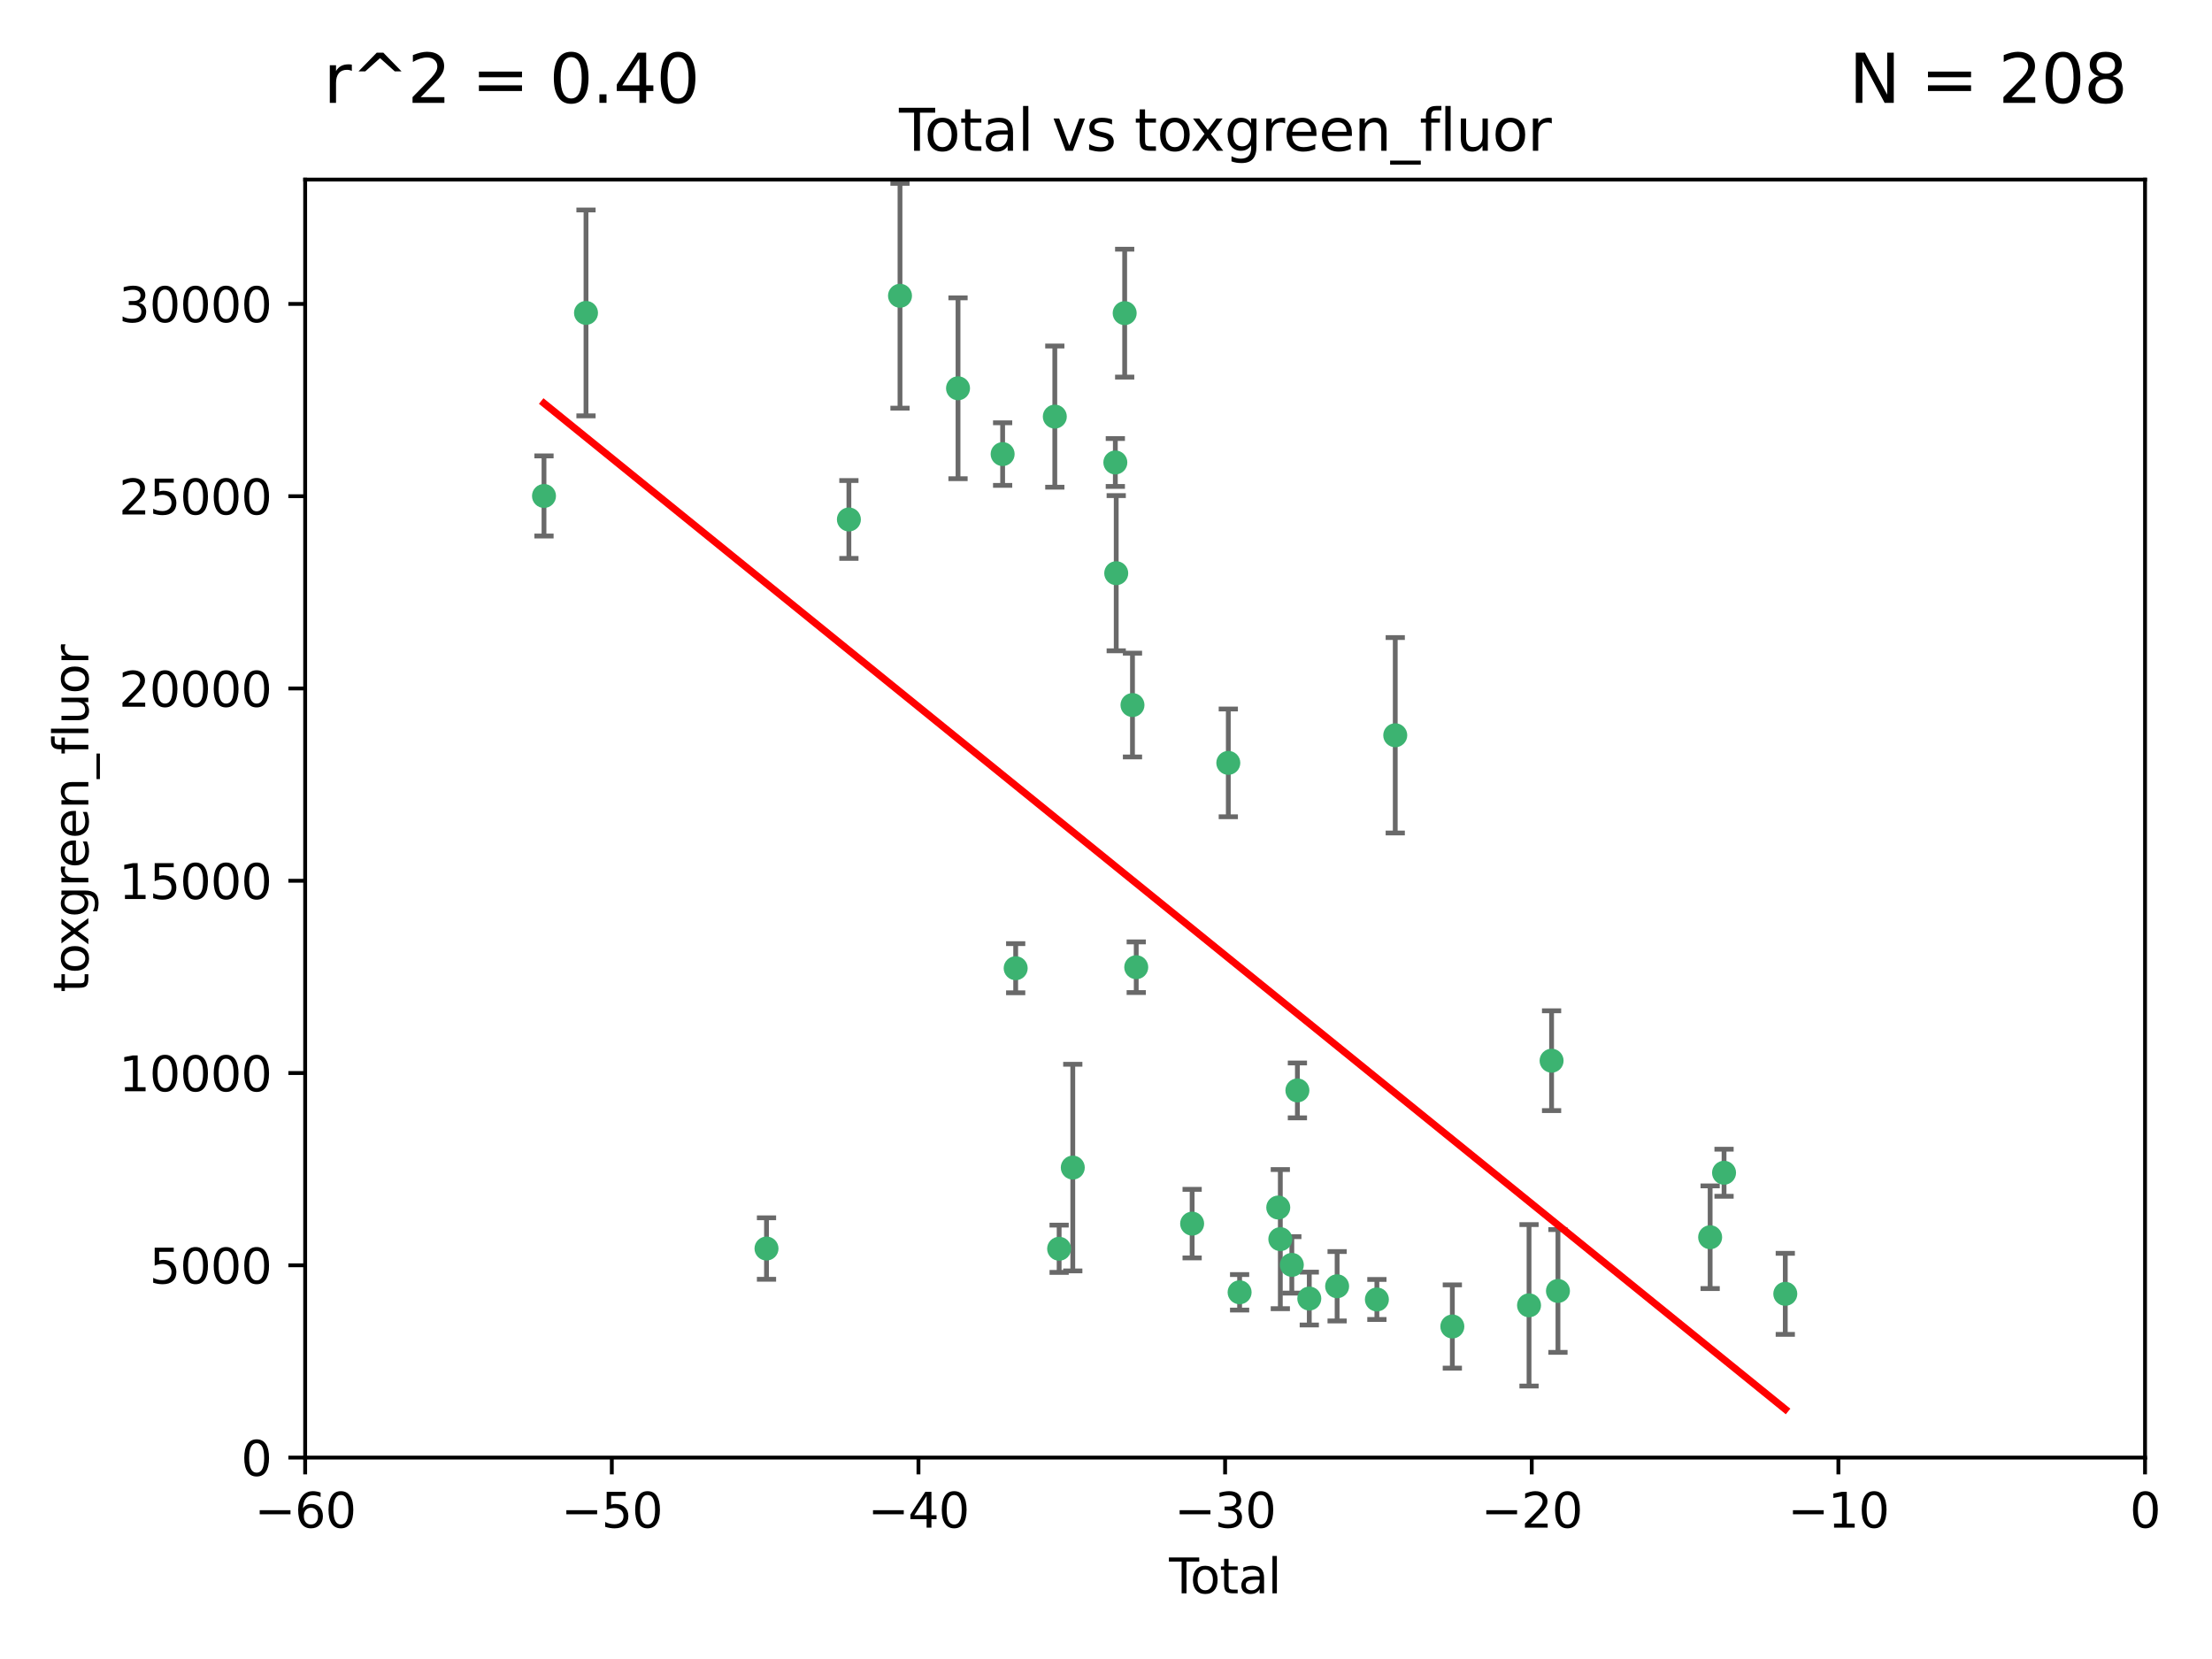 <?xml version="1.0" encoding="utf-8" standalone="no"?>
<!DOCTYPE svg PUBLIC "-//W3C//DTD SVG 1.1//EN"
  "http://www.w3.org/Graphics/SVG/1.1/DTD/svg11.dtd">
<svg xmlns:xlink="http://www.w3.org/1999/xlink" width="460.8pt" height="345.6pt" viewBox="0 0 460.8 345.6" xmlns="http://www.w3.org/2000/svg" version="1.1">
 <defs>
  <style type="text/css">*{stroke-linejoin: round; stroke-linecap: butt}</style>
 </defs>
 <g id="figure_1">
  <g id="patch_1">
   <path d="M 0 345.6 
L 460.8 345.6 
L 460.8 0 
L 0 0 
z
" style="fill: #ffffff"/>
  </g>
  <g id="axes_1">
   <g id="patch_2">
    <path d="M 63.571 303.64 
L 446.85 303.64 
L 446.85 37.411 
L 63.571 37.411 
z
" style="fill: #ffffff"/>
   </g>
   <g id="PathCollection_1">
    <defs>
     <path id="mc059be4000" d="M 0 1.118 
C 0.297 1.118 0.581 1 0.791 0.791 
C 1 0.581 1.118 0.297 1.118 0 
C 1.118 -0.297 1 -0.581 0.791 -0.791 
C 0.581 -1 0.297 -1.118 0 -1.118 
C -0.297 -1.118 -0.581 -1 -0.791 -0.791 
C -1 -0.581 -1.118 -0.297 -1.118 0 
C -1.118 0.297 -1 0.581 -0.791 0.791 
C -0.581 1 -0.297 1.118 0 1.118 
z
" style="stroke: #3cb371"/>
    </defs>
    <g clip-path="url(#p9743f53c0b)">
     <use xlink:href="#mc059be4000" x="113.324" y="103.319" style="fill: #3cb371; stroke: #3cb371"/>
     <use xlink:href="#mc059be4000" x="122.075" y="65.184" style="fill: #3cb371; stroke: #3cb371"/>
     <use xlink:href="#mc059be4000" x="159.676" y="260.094" style="fill: #3cb371; stroke: #3cb371"/>
     <use xlink:href="#mc059be4000" x="176.84" y="108.214" style="fill: #3cb371; stroke: #3cb371"/>
     <use xlink:href="#mc059be4000" x="187.487" y="61.614" style="fill: #3cb371; stroke: #3cb371"/>
     <use xlink:href="#mc059be4000" x="199.574" y="80.887" style="fill: #3cb371; stroke: #3cb371"/>
     <use xlink:href="#mc059be4000" x="208.867" y="94.593" style="fill: #3cb371; stroke: #3cb371"/>
     <use xlink:href="#mc059be4000" x="211.585" y="201.695" style="fill: #3cb371; stroke: #3cb371"/>
     <use xlink:href="#mc059be4000" x="219.736" y="86.787" style="fill: #3cb371; stroke: #3cb371"/>
     <use xlink:href="#mc059be4000" x="220.638" y="260.14" style="fill: #3cb371; stroke: #3cb371"/>
     <use xlink:href="#mc059be4000" x="223.48" y="243.228" style="fill: #3cb371; stroke: #3cb371"/>
     <use xlink:href="#mc059be4000" x="232.345" y="96.341" style="fill: #3cb371; stroke: #3cb371"/>
     <use xlink:href="#mc059be4000" x="232.53" y="119.409" style="fill: #3cb371; stroke: #3cb371"/>
     <use xlink:href="#mc059be4000" x="234.291" y="65.233" style="fill: #3cb371; stroke: #3cb371"/>
     <use xlink:href="#mc059be4000" x="235.917" y="146.874" style="fill: #3cb371; stroke: #3cb371"/>
     <use xlink:href="#mc059be4000" x="236.699" y="201.487" style="fill: #3cb371; stroke: #3cb371"/>
     <use xlink:href="#mc059be4000" x="248.343" y="254.906" style="fill: #3cb371; stroke: #3cb371"/>
     <use xlink:href="#mc059be4000" x="255.878" y="158.921" style="fill: #3cb371; stroke: #3cb371"/>
     <use xlink:href="#mc059be4000" x="258.233" y="269.209" style="fill: #3cb371; stroke: #3cb371"/>
     <use xlink:href="#mc059be4000" x="266.284" y="251.547" style="fill: #3cb371; stroke: #3cb371"/>
     <use xlink:href="#mc059be4000" x="266.715" y="258.133" style="fill: #3cb371; stroke: #3cb371"/>
     <use xlink:href="#mc059be4000" x="269.11" y="263.497" style="fill: #3cb371; stroke: #3cb371"/>
     <use xlink:href="#mc059be4000" x="270.272" y="227.152" style="fill: #3cb371; stroke: #3cb371"/>
     <use xlink:href="#mc059be4000" x="272.749" y="270.514" style="fill: #3cb371; stroke: #3cb371"/>
     <use xlink:href="#mc059be4000" x="278.547" y="267.951" style="fill: #3cb371; stroke: #3cb371"/>
     <use xlink:href="#mc059be4000" x="286.83" y="270.703" style="fill: #3cb371; stroke: #3cb371"/>
     <use xlink:href="#mc059be4000" x="290.656" y="153.171" style="fill: #3cb371; stroke: #3cb371"/>
     <use xlink:href="#mc059be4000" x="302.549" y="276.333" style="fill: #3cb371; stroke: #3cb371"/>
     <use xlink:href="#mc059be4000" x="318.526" y="271.92" style="fill: #3cb371; stroke: #3cb371"/>
     <use xlink:href="#mc059be4000" x="323.223" y="220.964" style="fill: #3cb371; stroke: #3cb371"/>
     <use xlink:href="#mc059be4000" x="324.55" y="268.93" style="fill: #3cb371; stroke: #3cb371"/>
     <use xlink:href="#mc059be4000" x="356.254" y="257.738" style="fill: #3cb371; stroke: #3cb371"/>
     <use xlink:href="#mc059be4000" x="359.15" y="244.305" style="fill: #3cb371; stroke: #3cb371"/>
     <use xlink:href="#mc059be4000" x="371.908" y="269.529" style="fill: #3cb371; stroke: #3cb371"/>
    </g>
   </g>
   <g id="matplotlib.axis_1">
    <g id="xtick_1">
     <g id="line2d_1">
      <defs>
       <path id="mba76431b2a" d="M 0 0 
L 0 3.5 
" style="stroke: #000000; stroke-width: 0.8"/>
      </defs>
      <g>
       <use xlink:href="#mba76431b2a" x="63.571" y="303.64" style="stroke: #000000; stroke-width: 0.8"/>
      </g>
     </g>
     <g id="text_1">
      <!-- −60 -->
      <g transform="translate(53.019 318.238)scale(0.1 -0.1)">
       <defs>
        <path id="DejaVuSans-2212" d="M 678 2272 
L 4684 2272 
L 4684 1741 
L 678 1741 
L 678 2272 
z
" transform="scale(0.016)"/>
        <path id="DejaVuSans-36" d="M 2113 2584 
Q 1688 2584 1439 2293 
Q 1191 2003 1191 1497 
Q 1191 994 1439 701 
Q 1688 409 2113 409 
Q 2538 409 2786 701 
Q 3034 994 3034 1497 
Q 3034 2003 2786 2293 
Q 2538 2584 2113 2584 
z
M 3366 4563 
L 3366 3988 
Q 3128 4100 2886 4159 
Q 2644 4219 2406 4219 
Q 1781 4219 1451 3797 
Q 1122 3375 1075 2522 
Q 1259 2794 1537 2939 
Q 1816 3084 2150 3084 
Q 2853 3084 3261 2657 
Q 3669 2231 3669 1497 
Q 3669 778 3244 343 
Q 2819 -91 2113 -91 
Q 1303 -91 875 529 
Q 447 1150 447 2328 
Q 447 3434 972 4092 
Q 1497 4750 2381 4750 
Q 2619 4750 2861 4703 
Q 3103 4656 3366 4563 
z
" transform="scale(0.016)"/>
        <path id="DejaVuSans-30" d="M 2034 4250 
Q 1547 4250 1301 3770 
Q 1056 3291 1056 2328 
Q 1056 1369 1301 889 
Q 1547 409 2034 409 
Q 2525 409 2770 889 
Q 3016 1369 3016 2328 
Q 3016 3291 2770 3770 
Q 2525 4250 2034 4250 
z
M 2034 4750 
Q 2819 4750 3233 4129 
Q 3647 3509 3647 2328 
Q 3647 1150 3233 529 
Q 2819 -91 2034 -91 
Q 1250 -91 836 529 
Q 422 1150 422 2328 
Q 422 3509 836 4129 
Q 1250 4750 2034 4750 
z
" transform="scale(0.016)"/>
       </defs>
       <use xlink:href="#DejaVuSans-2212"/>
       <use xlink:href="#DejaVuSans-36" x="83.789"/>
       <use xlink:href="#DejaVuSans-30" x="147.412"/>
      </g>
     </g>
    </g>
    <g id="xtick_2">
     <g id="line2d_2">
      <g>
       <use xlink:href="#mba76431b2a" x="127.451" y="303.64" style="stroke: #000000; stroke-width: 0.8"/>
      </g>
     </g>
     <g id="text_2">
      <!-- −50 -->
      <g transform="translate(116.899 318.238)scale(0.1 -0.1)">
       <defs>
        <path id="DejaVuSans-35" d="M 691 4666 
L 3169 4666 
L 3169 4134 
L 1269 4134 
L 1269 2991 
Q 1406 3038 1543 3061 
Q 1681 3084 1819 3084 
Q 2600 3084 3056 2656 
Q 3513 2228 3513 1497 
Q 3513 744 3044 326 
Q 2575 -91 1722 -91 
Q 1428 -91 1123 -41 
Q 819 9 494 109 
L 494 744 
Q 775 591 1075 516 
Q 1375 441 1709 441 
Q 2250 441 2565 725 
Q 2881 1009 2881 1497 
Q 2881 1984 2565 2268 
Q 2250 2553 1709 2553 
Q 1456 2553 1204 2497 
Q 953 2441 691 2322 
L 691 4666 
z
" transform="scale(0.016)"/>
       </defs>
       <use xlink:href="#DejaVuSans-2212"/>
       <use xlink:href="#DejaVuSans-35" x="83.789"/>
       <use xlink:href="#DejaVuSans-30" x="147.412"/>
      </g>
     </g>
    </g>
    <g id="xtick_3">
     <g id="line2d_3">
      <g>
       <use xlink:href="#mba76431b2a" x="191.331" y="303.64" style="stroke: #000000; stroke-width: 0.8"/>
      </g>
     </g>
     <g id="text_3">
      <!-- −40 -->
      <g transform="translate(180.778 318.238)scale(0.1 -0.1)">
       <defs>
        <path id="DejaVuSans-34" d="M 2419 4116 
L 825 1625 
L 2419 1625 
L 2419 4116 
z
M 2253 4666 
L 3047 4666 
L 3047 1625 
L 3713 1625 
L 3713 1100 
L 3047 1100 
L 3047 0 
L 2419 0 
L 2419 1100 
L 313 1100 
L 313 1709 
L 2253 4666 
z
" transform="scale(0.016)"/>
       </defs>
       <use xlink:href="#DejaVuSans-2212"/>
       <use xlink:href="#DejaVuSans-34" x="83.789"/>
       <use xlink:href="#DejaVuSans-30" x="147.412"/>
      </g>
     </g>
    </g>
    <g id="xtick_4">
     <g id="line2d_4">
      <g>
       <use xlink:href="#mba76431b2a" x="255.211" y="303.64" style="stroke: #000000; stroke-width: 0.8"/>
      </g>
     </g>
     <g id="text_4">
      <!-- −30 -->
      <g transform="translate(244.658 318.238)scale(0.1 -0.1)">
       <defs>
        <path id="DejaVuSans-33" d="M 2597 2516 
Q 3050 2419 3304 2112 
Q 3559 1806 3559 1356 
Q 3559 666 3084 287 
Q 2609 -91 1734 -91 
Q 1441 -91 1130 -33 
Q 819 25 488 141 
L 488 750 
Q 750 597 1062 519 
Q 1375 441 1716 441 
Q 2309 441 2620 675 
Q 2931 909 2931 1356 
Q 2931 1769 2642 2001 
Q 2353 2234 1838 2234 
L 1294 2234 
L 1294 2753 
L 1863 2753 
Q 2328 2753 2575 2939 
Q 2822 3125 2822 3475 
Q 2822 3834 2567 4026 
Q 2313 4219 1838 4219 
Q 1578 4219 1281 4162 
Q 984 4106 628 3988 
L 628 4550 
Q 988 4650 1302 4700 
Q 1616 4750 1894 4750 
Q 2613 4750 3031 4423 
Q 3450 4097 3450 3541 
Q 3450 3153 3228 2886 
Q 3006 2619 2597 2516 
z
" transform="scale(0.016)"/>
       </defs>
       <use xlink:href="#DejaVuSans-2212"/>
       <use xlink:href="#DejaVuSans-33" x="83.789"/>
       <use xlink:href="#DejaVuSans-30" x="147.412"/>
      </g>
     </g>
    </g>
    <g id="xtick_5">
     <g id="line2d_5">
      <g>
       <use xlink:href="#mba76431b2a" x="319.09" y="303.64" style="stroke: #000000; stroke-width: 0.8"/>
      </g>
     </g>
     <g id="text_5">
      <!-- −20 -->
      <g transform="translate(308.538 318.238)scale(0.1 -0.1)">
       <defs>
        <path id="DejaVuSans-32" d="M 1228 531 
L 3431 531 
L 3431 0 
L 469 0 
L 469 531 
Q 828 903 1448 1529 
Q 2069 2156 2228 2338 
Q 2531 2678 2651 2914 
Q 2772 3150 2772 3378 
Q 2772 3750 2511 3984 
Q 2250 4219 1831 4219 
Q 1534 4219 1204 4116 
Q 875 4013 500 3803 
L 500 4441 
Q 881 4594 1212 4672 
Q 1544 4750 1819 4750 
Q 2544 4750 2975 4387 
Q 3406 4025 3406 3419 
Q 3406 3131 3298 2873 
Q 3191 2616 2906 2266 
Q 2828 2175 2409 1742 
Q 1991 1309 1228 531 
z
" transform="scale(0.016)"/>
       </defs>
       <use xlink:href="#DejaVuSans-2212"/>
       <use xlink:href="#DejaVuSans-32" x="83.789"/>
       <use xlink:href="#DejaVuSans-30" x="147.412"/>
      </g>
     </g>
    </g>
    <g id="xtick_6">
     <g id="line2d_6">
      <g>
       <use xlink:href="#mba76431b2a" x="382.97" y="303.64" style="stroke: #000000; stroke-width: 0.8"/>
      </g>
     </g>
     <g id="text_6">
      <!-- −10 -->
      <g transform="translate(372.418 318.238)scale(0.1 -0.1)">
       <defs>
        <path id="DejaVuSans-31" d="M 794 531 
L 1825 531 
L 1825 4091 
L 703 3866 
L 703 4441 
L 1819 4666 
L 2450 4666 
L 2450 531 
L 3481 531 
L 3481 0 
L 794 0 
L 794 531 
z
" transform="scale(0.016)"/>
       </defs>
       <use xlink:href="#DejaVuSans-2212"/>
       <use xlink:href="#DejaVuSans-31" x="83.789"/>
       <use xlink:href="#DejaVuSans-30" x="147.412"/>
      </g>
     </g>
    </g>
    <g id="xtick_7">
     <g id="line2d_7">
      <g>
       <use xlink:href="#mba76431b2a" x="446.85" y="303.64" style="stroke: #000000; stroke-width: 0.8"/>
      </g>
     </g>
     <g id="text_7">
      <!-- 0 -->
      <g transform="translate(443.669 318.238)scale(0.1 -0.1)">
       <use xlink:href="#DejaVuSans-30"/>
      </g>
     </g>
    </g>
    <g id="text_8">
     <!-- Total -->
     <g transform="translate(243.534 331.917)scale(0.1 -0.1)">
      <defs>
       <path id="DejaVuSans-54" d="M -19 4666 
L 3928 4666 
L 3928 4134 
L 2272 4134 
L 2272 0 
L 1638 0 
L 1638 4134 
L -19 4134 
L -19 4666 
z
" transform="scale(0.016)"/>
       <path id="DejaVuSans-6f" d="M 1959 3097 
Q 1497 3097 1228 2736 
Q 959 2375 959 1747 
Q 959 1119 1226 758 
Q 1494 397 1959 397 
Q 2419 397 2687 759 
Q 2956 1122 2956 1747 
Q 2956 2369 2687 2733 
Q 2419 3097 1959 3097 
z
M 1959 3584 
Q 2709 3584 3137 3096 
Q 3566 2609 3566 1747 
Q 3566 888 3137 398 
Q 2709 -91 1959 -91 
Q 1206 -91 779 398 
Q 353 888 353 1747 
Q 353 2609 779 3096 
Q 1206 3584 1959 3584 
z
" transform="scale(0.016)"/>
       <path id="DejaVuSans-74" d="M 1172 4494 
L 1172 3500 
L 2356 3500 
L 2356 3053 
L 1172 3053 
L 1172 1153 
Q 1172 725 1289 603 
Q 1406 481 1766 481 
L 2356 481 
L 2356 0 
L 1766 0 
Q 1100 0 847 248 
Q 594 497 594 1153 
L 594 3053 
L 172 3053 
L 172 3500 
L 594 3500 
L 594 4494 
L 1172 4494 
z
" transform="scale(0.016)"/>
       <path id="DejaVuSans-61" d="M 2194 1759 
Q 1497 1759 1228 1600 
Q 959 1441 959 1056 
Q 959 750 1161 570 
Q 1363 391 1709 391 
Q 2188 391 2477 730 
Q 2766 1069 2766 1631 
L 2766 1759 
L 2194 1759 
z
M 3341 1997 
L 3341 0 
L 2766 0 
L 2766 531 
Q 2569 213 2275 61 
Q 1981 -91 1556 -91 
Q 1019 -91 701 211 
Q 384 513 384 1019 
Q 384 1609 779 1909 
Q 1175 2209 1959 2209 
L 2766 2209 
L 2766 2266 
Q 2766 2663 2505 2880 
Q 2244 3097 1772 3097 
Q 1472 3097 1187 3025 
Q 903 2953 641 2809 
L 641 3341 
Q 956 3463 1253 3523 
Q 1550 3584 1831 3584 
Q 2591 3584 2966 3190 
Q 3341 2797 3341 1997 
z
" transform="scale(0.016)"/>
       <path id="DejaVuSans-6c" d="M 603 4863 
L 1178 4863 
L 1178 0 
L 603 0 
L 603 4863 
z
" transform="scale(0.016)"/>
      </defs>
      <use xlink:href="#DejaVuSans-54"/>
      <use xlink:href="#DejaVuSans-6f" x="44.084"/>
      <use xlink:href="#DejaVuSans-74" x="105.266"/>
      <use xlink:href="#DejaVuSans-61" x="144.475"/>
      <use xlink:href="#DejaVuSans-6c" x="205.754"/>
     </g>
    </g>
   </g>
   <g id="matplotlib.axis_2">
    <g id="ytick_1">
     <g id="line2d_8">
      <defs>
       <path id="m5465d1d767" d="M 0 0 
L -3.5 0 
" style="stroke: #000000; stroke-width: 0.8"/>
      </defs>
      <g>
       <use xlink:href="#m5465d1d767" x="63.571" y="303.64" style="stroke: #000000; stroke-width: 0.8"/>
      </g>
     </g>
     <g id="text_9">
      <!-- 0 -->
      <g transform="translate(50.209 307.439)scale(0.1 -0.1)">
       <use xlink:href="#DejaVuSans-30"/>
      </g>
     </g>
    </g>
    <g id="ytick_2">
     <g id="line2d_9">
      <g>
       <use xlink:href="#m5465d1d767" x="63.571" y="263.586" style="stroke: #000000; stroke-width: 0.8"/>
      </g>
     </g>
     <g id="text_10">
      <!-- 5000 -->
      <g transform="translate(31.121 267.385)scale(0.1 -0.1)">
       <use xlink:href="#DejaVuSans-35"/>
       <use xlink:href="#DejaVuSans-30" x="63.623"/>
       <use xlink:href="#DejaVuSans-30" x="127.246"/>
       <use xlink:href="#DejaVuSans-30" x="190.869"/>
      </g>
     </g>
    </g>
    <g id="ytick_3">
     <g id="line2d_10">
      <g>
       <use xlink:href="#m5465d1d767" x="63.571" y="223.532" style="stroke: #000000; stroke-width: 0.8"/>
      </g>
     </g>
     <g id="text_11">
      <!-- 10000 -->
      <g transform="translate(24.759 227.331)scale(0.1 -0.1)">
       <use xlink:href="#DejaVuSans-31"/>
       <use xlink:href="#DejaVuSans-30" x="63.623"/>
       <use xlink:href="#DejaVuSans-30" x="127.246"/>
       <use xlink:href="#DejaVuSans-30" x="190.869"/>
       <use xlink:href="#DejaVuSans-30" x="254.492"/>
      </g>
     </g>
    </g>
    <g id="ytick_4">
     <g id="line2d_11">
      <g>
       <use xlink:href="#m5465d1d767" x="63.571" y="183.478" style="stroke: #000000; stroke-width: 0.8"/>
      </g>
     </g>
     <g id="text_12">
      <!-- 15000 -->
      <g transform="translate(24.759 187.278)scale(0.1 -0.1)">
       <use xlink:href="#DejaVuSans-31"/>
       <use xlink:href="#DejaVuSans-35" x="63.623"/>
       <use xlink:href="#DejaVuSans-30" x="127.246"/>
       <use xlink:href="#DejaVuSans-30" x="190.869"/>
       <use xlink:href="#DejaVuSans-30" x="254.492"/>
      </g>
     </g>
    </g>
    <g id="ytick_5">
     <g id="line2d_12">
      <g>
       <use xlink:href="#m5465d1d767" x="63.571" y="143.424" style="stroke: #000000; stroke-width: 0.8"/>
      </g>
     </g>
     <g id="text_13">
      <!-- 20000 -->
      <g transform="translate(24.759 147.224)scale(0.1 -0.1)">
       <use xlink:href="#DejaVuSans-32"/>
       <use xlink:href="#DejaVuSans-30" x="63.623"/>
       <use xlink:href="#DejaVuSans-30" x="127.246"/>
       <use xlink:href="#DejaVuSans-30" x="190.869"/>
       <use xlink:href="#DejaVuSans-30" x="254.492"/>
      </g>
     </g>
    </g>
    <g id="ytick_6">
     <g id="line2d_13">
      <g>
       <use xlink:href="#m5465d1d767" x="63.571" y="103.371" style="stroke: #000000; stroke-width: 0.8"/>
      </g>
     </g>
     <g id="text_14">
      <!-- 25000 -->
      <g transform="translate(24.759 107.17)scale(0.1 -0.1)">
       <use xlink:href="#DejaVuSans-32"/>
       <use xlink:href="#DejaVuSans-35" x="63.623"/>
       <use xlink:href="#DejaVuSans-30" x="127.246"/>
       <use xlink:href="#DejaVuSans-30" x="190.869"/>
       <use xlink:href="#DejaVuSans-30" x="254.492"/>
      </g>
     </g>
    </g>
    <g id="ytick_7">
     <g id="line2d_14">
      <g>
       <use xlink:href="#m5465d1d767" x="63.571" y="63.317" style="stroke: #000000; stroke-width: 0.8"/>
      </g>
     </g>
     <g id="text_15">
      <!-- 30000 -->
      <g transform="translate(24.759 67.116)scale(0.1 -0.1)">
       <use xlink:href="#DejaVuSans-33"/>
       <use xlink:href="#DejaVuSans-30" x="63.623"/>
       <use xlink:href="#DejaVuSans-30" x="127.246"/>
       <use xlink:href="#DejaVuSans-30" x="190.869"/>
       <use xlink:href="#DejaVuSans-30" x="254.492"/>
      </g>
     </g>
    </g>
    <g id="text_16">
     <!-- toxgreen_fluor -->
     <g transform="translate(18.401 206.72)rotate(-90)scale(0.1 -0.1)">
      <defs>
       <path id="DejaVuSans-78" d="M 3513 3500 
L 2247 1797 
L 3578 0 
L 2900 0 
L 1881 1375 
L 863 0 
L 184 0 
L 1544 1831 
L 300 3500 
L 978 3500 
L 1906 2253 
L 2834 3500 
L 3513 3500 
z
" transform="scale(0.016)"/>
       <path id="DejaVuSans-67" d="M 2906 1791 
Q 2906 2416 2648 2759 
Q 2391 3103 1925 3103 
Q 1463 3103 1205 2759 
Q 947 2416 947 1791 
Q 947 1169 1205 825 
Q 1463 481 1925 481 
Q 2391 481 2648 825 
Q 2906 1169 2906 1791 
z
M 3481 434 
Q 3481 -459 3084 -895 
Q 2688 -1331 1869 -1331 
Q 1566 -1331 1297 -1286 
Q 1028 -1241 775 -1147 
L 775 -588 
Q 1028 -725 1275 -790 
Q 1522 -856 1778 -856 
Q 2344 -856 2625 -561 
Q 2906 -266 2906 331 
L 2906 616 
Q 2728 306 2450 153 
Q 2172 0 1784 0 
Q 1141 0 747 490 
Q 353 981 353 1791 
Q 353 2603 747 3093 
Q 1141 3584 1784 3584 
Q 2172 3584 2450 3431 
Q 2728 3278 2906 2969 
L 2906 3500 
L 3481 3500 
L 3481 434 
z
" transform="scale(0.016)"/>
       <path id="DejaVuSans-72" d="M 2631 2963 
Q 2534 3019 2420 3045 
Q 2306 3072 2169 3072 
Q 1681 3072 1420 2755 
Q 1159 2438 1159 1844 
L 1159 0 
L 581 0 
L 581 3500 
L 1159 3500 
L 1159 2956 
Q 1341 3275 1631 3429 
Q 1922 3584 2338 3584 
Q 2397 3584 2469 3576 
Q 2541 3569 2628 3553 
L 2631 2963 
z
" transform="scale(0.016)"/>
       <path id="DejaVuSans-65" d="M 3597 1894 
L 3597 1613 
L 953 1613 
Q 991 1019 1311 708 
Q 1631 397 2203 397 
Q 2534 397 2845 478 
Q 3156 559 3463 722 
L 3463 178 
Q 3153 47 2828 -22 
Q 2503 -91 2169 -91 
Q 1331 -91 842 396 
Q 353 884 353 1716 
Q 353 2575 817 3079 
Q 1281 3584 2069 3584 
Q 2775 3584 3186 3129 
Q 3597 2675 3597 1894 
z
M 3022 2063 
Q 3016 2534 2758 2815 
Q 2500 3097 2075 3097 
Q 1594 3097 1305 2825 
Q 1016 2553 972 2059 
L 3022 2063 
z
" transform="scale(0.016)"/>
       <path id="DejaVuSans-6e" d="M 3513 2113 
L 3513 0 
L 2938 0 
L 2938 2094 
Q 2938 2591 2744 2837 
Q 2550 3084 2163 3084 
Q 1697 3084 1428 2787 
Q 1159 2491 1159 1978 
L 1159 0 
L 581 0 
L 581 3500 
L 1159 3500 
L 1159 2956 
Q 1366 3272 1645 3428 
Q 1925 3584 2291 3584 
Q 2894 3584 3203 3211 
Q 3513 2838 3513 2113 
z
" transform="scale(0.016)"/>
       <path id="DejaVuSans-5f" d="M 3263 -1063 
L 3263 -1509 
L -63 -1509 
L -63 -1063 
L 3263 -1063 
z
" transform="scale(0.016)"/>
       <path id="DejaVuSans-66" d="M 2375 4863 
L 2375 4384 
L 1825 4384 
Q 1516 4384 1395 4259 
Q 1275 4134 1275 3809 
L 1275 3500 
L 2222 3500 
L 2222 3053 
L 1275 3053 
L 1275 0 
L 697 0 
L 697 3053 
L 147 3053 
L 147 3500 
L 697 3500 
L 697 3744 
Q 697 4328 969 4595 
Q 1241 4863 1831 4863 
L 2375 4863 
z
" transform="scale(0.016)"/>
       <path id="DejaVuSans-75" d="M 544 1381 
L 544 3500 
L 1119 3500 
L 1119 1403 
Q 1119 906 1312 657 
Q 1506 409 1894 409 
Q 2359 409 2629 706 
Q 2900 1003 2900 1516 
L 2900 3500 
L 3475 3500 
L 3475 0 
L 2900 0 
L 2900 538 
Q 2691 219 2414 64 
Q 2138 -91 1772 -91 
Q 1169 -91 856 284 
Q 544 659 544 1381 
z
M 1991 3584 
L 1991 3584 
z
" transform="scale(0.016)"/>
      </defs>
      <use xlink:href="#DejaVuSans-74"/>
      <use xlink:href="#DejaVuSans-6f" x="39.209"/>
      <use xlink:href="#DejaVuSans-78" x="97.266"/>
      <use xlink:href="#DejaVuSans-67" x="156.445"/>
      <use xlink:href="#DejaVuSans-72" x="219.922"/>
      <use xlink:href="#DejaVuSans-65" x="258.785"/>
      <use xlink:href="#DejaVuSans-65" x="320.309"/>
      <use xlink:href="#DejaVuSans-6e" x="381.832"/>
      <use xlink:href="#DejaVuSans-5f" x="445.211"/>
      <use xlink:href="#DejaVuSans-66" x="495.211"/>
      <use xlink:href="#DejaVuSans-6c" x="530.416"/>
      <use xlink:href="#DejaVuSans-75" x="558.199"/>
      <use xlink:href="#DejaVuSans-6f" x="621.578"/>
      <use xlink:href="#DejaVuSans-72" x="682.76"/>
     </g>
    </g>
   </g>
   <g id="LineCollection_1">
    <path d="M 113.324 111.662 
L 113.324 94.976 
" clip-path="url(#p9743f53c0b)" style="fill: none; stroke: #696969"/>
    <path d="M 122.075 86.629 
L 122.075 43.739 
" clip-path="url(#p9743f53c0b)" style="fill: none; stroke: #696969"/>
    <path d="M 159.676 266.497 
L 159.676 253.692 
" clip-path="url(#p9743f53c0b)" style="fill: none; stroke: #696969"/>
    <path d="M 176.84 116.326 
L 176.84 100.101 
" clip-path="url(#p9743f53c0b)" style="fill: none; stroke: #696969"/>
    <path d="M 187.487 85.029 
L 187.487 38.199 
" clip-path="url(#p9743f53c0b)" style="fill: none; stroke: #696969"/>
    <path d="M 199.574 99.727 
L 199.574 62.047 
" clip-path="url(#p9743f53c0b)" style="fill: none; stroke: #696969"/>
    <path d="M 208.867 101.108 
L 208.867 88.078 
" clip-path="url(#p9743f53c0b)" style="fill: none; stroke: #696969"/>
    <path d="M 211.585 206.809 
L 211.585 196.58 
" clip-path="url(#p9743f53c0b)" style="fill: none; stroke: #696969"/>
    <path d="M 219.736 101.495 
L 219.736 72.08 
" clip-path="url(#p9743f53c0b)" style="fill: none; stroke: #696969"/>
    <path d="M 220.638 265.065 
L 220.638 255.214 
" clip-path="url(#p9743f53c0b)" style="fill: none; stroke: #696969"/>
    <path d="M 223.48 264.748 
L 223.48 221.708 
" clip-path="url(#p9743f53c0b)" style="fill: none; stroke: #696969"/>
    <path d="M 232.345 101.329 
L 232.345 91.353 
" clip-path="url(#p9743f53c0b)" style="fill: none; stroke: #696969"/>
    <path d="M 232.53 135.574 
L 232.53 103.243 
" clip-path="url(#p9743f53c0b)" style="fill: none; stroke: #696969"/>
    <path d="M 234.291 78.556 
L 234.291 51.911 
" clip-path="url(#p9743f53c0b)" style="fill: none; stroke: #696969"/>
    <path d="M 235.917 157.684 
L 235.917 136.065 
" clip-path="url(#p9743f53c0b)" style="fill: none; stroke: #696969"/>
    <path d="M 236.699 206.761 
L 236.699 196.213 
" clip-path="url(#p9743f53c0b)" style="fill: none; stroke: #696969"/>
    <path d="M 248.343 262.048 
L 248.343 247.764 
" clip-path="url(#p9743f53c0b)" style="fill: none; stroke: #696969"/>
    <path d="M 255.878 170.147 
L 255.878 147.694 
" clip-path="url(#p9743f53c0b)" style="fill: none; stroke: #696969"/>
    <path d="M 258.233 272.908 
L 258.233 265.511 
" clip-path="url(#p9743f53c0b)" style="fill: none; stroke: #696969"/>
    <path d="M 266.284 252.228 
L 266.284 250.867 
" clip-path="url(#p9743f53c0b)" style="fill: none; stroke: #696969"/>
    <path d="M 266.715 272.621 
L 266.715 243.644 
" clip-path="url(#p9743f53c0b)" style="fill: none; stroke: #696969"/>
    <path d="M 269.11 269.377 
L 269.11 257.616 
" clip-path="url(#p9743f53c0b)" style="fill: none; stroke: #696969"/>
    <path d="M 270.272 232.87 
L 270.272 221.434 
" clip-path="url(#p9743f53c0b)" style="fill: none; stroke: #696969"/>
    <path d="M 272.749 276.02 
L 272.749 265.008 
" clip-path="url(#p9743f53c0b)" style="fill: none; stroke: #696969"/>
    <path d="M 278.547 275.179 
L 278.547 260.723 
" clip-path="url(#p9743f53c0b)" style="fill: none; stroke: #696969"/>
    <path d="M 286.83 274.871 
L 286.83 266.536 
" clip-path="url(#p9743f53c0b)" style="fill: none; stroke: #696969"/>
    <path d="M 290.656 173.526 
L 290.656 132.815 
" clip-path="url(#p9743f53c0b)" style="fill: none; stroke: #696969"/>
    <path d="M 302.549 285.006 
L 302.549 267.659 
" clip-path="url(#p9743f53c0b)" style="fill: none; stroke: #696969"/>
    <path d="M 318.526 288.737 
L 318.526 255.103 
" clip-path="url(#p9743f53c0b)" style="fill: none; stroke: #696969"/>
    <path d="M 323.223 231.359 
L 323.223 210.569 
" clip-path="url(#p9743f53c0b)" style="fill: none; stroke: #696969"/>
    <path d="M 324.55 281.718 
L 324.55 256.142 
" clip-path="url(#p9743f53c0b)" style="fill: none; stroke: #696969"/>
    <path d="M 356.254 268.432 
L 356.254 247.045 
" clip-path="url(#p9743f53c0b)" style="fill: none; stroke: #696969"/>
    <path d="M 359.15 249.207 
L 359.15 239.402 
" clip-path="url(#p9743f53c0b)" style="fill: none; stroke: #696969"/>
    <path d="M 371.908 277.972 
L 371.908 261.086 
" clip-path="url(#p9743f53c0b)" style="fill: none; stroke: #696969"/>
   </g>
   <g id="line2d_15">
    <defs>
     <path id="m9721db2bba" d="M 2 0 
L -2 -0 
" style="stroke: #696969"/>
    </defs>
    <g clip-path="url(#p9743f53c0b)">
     <use xlink:href="#m9721db2bba" x="113.324" y="111.662" style="fill: #696969; stroke: #696969"/>
     <use xlink:href="#m9721db2bba" x="122.075" y="86.629" style="fill: #696969; stroke: #696969"/>
     <use xlink:href="#m9721db2bba" x="159.676" y="266.497" style="fill: #696969; stroke: #696969"/>
     <use xlink:href="#m9721db2bba" x="176.84" y="116.326" style="fill: #696969; stroke: #696969"/>
     <use xlink:href="#m9721db2bba" x="187.487" y="85.029" style="fill: #696969; stroke: #696969"/>
     <use xlink:href="#m9721db2bba" x="199.574" y="99.727" style="fill: #696969; stroke: #696969"/>
     <use xlink:href="#m9721db2bba" x="208.867" y="101.108" style="fill: #696969; stroke: #696969"/>
     <use xlink:href="#m9721db2bba" x="211.585" y="206.809" style="fill: #696969; stroke: #696969"/>
     <use xlink:href="#m9721db2bba" x="219.736" y="101.495" style="fill: #696969; stroke: #696969"/>
     <use xlink:href="#m9721db2bba" x="220.638" y="265.065" style="fill: #696969; stroke: #696969"/>
     <use xlink:href="#m9721db2bba" x="223.48" y="264.748" style="fill: #696969; stroke: #696969"/>
     <use xlink:href="#m9721db2bba" x="232.345" y="101.329" style="fill: #696969; stroke: #696969"/>
     <use xlink:href="#m9721db2bba" x="232.53" y="135.574" style="fill: #696969; stroke: #696969"/>
     <use xlink:href="#m9721db2bba" x="234.291" y="78.556" style="fill: #696969; stroke: #696969"/>
     <use xlink:href="#m9721db2bba" x="235.917" y="157.684" style="fill: #696969; stroke: #696969"/>
     <use xlink:href="#m9721db2bba" x="236.699" y="206.761" style="fill: #696969; stroke: #696969"/>
     <use xlink:href="#m9721db2bba" x="248.343" y="262.048" style="fill: #696969; stroke: #696969"/>
     <use xlink:href="#m9721db2bba" x="255.878" y="170.147" style="fill: #696969; stroke: #696969"/>
     <use xlink:href="#m9721db2bba" x="258.233" y="272.908" style="fill: #696969; stroke: #696969"/>
     <use xlink:href="#m9721db2bba" x="266.284" y="252.228" style="fill: #696969; stroke: #696969"/>
     <use xlink:href="#m9721db2bba" x="266.715" y="272.621" style="fill: #696969; stroke: #696969"/>
     <use xlink:href="#m9721db2bba" x="269.11" y="269.377" style="fill: #696969; stroke: #696969"/>
     <use xlink:href="#m9721db2bba" x="270.272" y="232.87" style="fill: #696969; stroke: #696969"/>
     <use xlink:href="#m9721db2bba" x="272.749" y="276.02" style="fill: #696969; stroke: #696969"/>
     <use xlink:href="#m9721db2bba" x="278.547" y="275.179" style="fill: #696969; stroke: #696969"/>
     <use xlink:href="#m9721db2bba" x="286.83" y="274.871" style="fill: #696969; stroke: #696969"/>
     <use xlink:href="#m9721db2bba" x="290.656" y="173.526" style="fill: #696969; stroke: #696969"/>
     <use xlink:href="#m9721db2bba" x="302.549" y="285.006" style="fill: #696969; stroke: #696969"/>
     <use xlink:href="#m9721db2bba" x="318.526" y="288.737" style="fill: #696969; stroke: #696969"/>
     <use xlink:href="#m9721db2bba" x="323.223" y="231.359" style="fill: #696969; stroke: #696969"/>
     <use xlink:href="#m9721db2bba" x="324.55" y="281.718" style="fill: #696969; stroke: #696969"/>
     <use xlink:href="#m9721db2bba" x="356.254" y="268.432" style="fill: #696969; stroke: #696969"/>
     <use xlink:href="#m9721db2bba" x="359.15" y="249.207" style="fill: #696969; stroke: #696969"/>
     <use xlink:href="#m9721db2bba" x="371.908" y="277.972" style="fill: #696969; stroke: #696969"/>
    </g>
   </g>
   <g id="line2d_16">
    <g clip-path="url(#p9743f53c0b)">
     <use xlink:href="#m9721db2bba" x="113.324" y="94.976" style="fill: #696969; stroke: #696969"/>
     <use xlink:href="#m9721db2bba" x="122.075" y="43.739" style="fill: #696969; stroke: #696969"/>
     <use xlink:href="#m9721db2bba" x="159.676" y="253.692" style="fill: #696969; stroke: #696969"/>
     <use xlink:href="#m9721db2bba" x="176.84" y="100.101" style="fill: #696969; stroke: #696969"/>
     <use xlink:href="#m9721db2bba" x="187.487" y="38.199" style="fill: #696969; stroke: #696969"/>
     <use xlink:href="#m9721db2bba" x="199.574" y="62.047" style="fill: #696969; stroke: #696969"/>
     <use xlink:href="#m9721db2bba" x="208.867" y="88.078" style="fill: #696969; stroke: #696969"/>
     <use xlink:href="#m9721db2bba" x="211.585" y="196.58" style="fill: #696969; stroke: #696969"/>
     <use xlink:href="#m9721db2bba" x="219.736" y="72.08" style="fill: #696969; stroke: #696969"/>
     <use xlink:href="#m9721db2bba" x="220.638" y="255.214" style="fill: #696969; stroke: #696969"/>
     <use xlink:href="#m9721db2bba" x="223.48" y="221.708" style="fill: #696969; stroke: #696969"/>
     <use xlink:href="#m9721db2bba" x="232.345" y="91.353" style="fill: #696969; stroke: #696969"/>
     <use xlink:href="#m9721db2bba" x="232.53" y="103.243" style="fill: #696969; stroke: #696969"/>
     <use xlink:href="#m9721db2bba" x="234.291" y="51.911" style="fill: #696969; stroke: #696969"/>
     <use xlink:href="#m9721db2bba" x="235.917" y="136.065" style="fill: #696969; stroke: #696969"/>
     <use xlink:href="#m9721db2bba" x="236.699" y="196.213" style="fill: #696969; stroke: #696969"/>
     <use xlink:href="#m9721db2bba" x="248.343" y="247.764" style="fill: #696969; stroke: #696969"/>
     <use xlink:href="#m9721db2bba" x="255.878" y="147.694" style="fill: #696969; stroke: #696969"/>
     <use xlink:href="#m9721db2bba" x="258.233" y="265.511" style="fill: #696969; stroke: #696969"/>
     <use xlink:href="#m9721db2bba" x="266.284" y="250.867" style="fill: #696969; stroke: #696969"/>
     <use xlink:href="#m9721db2bba" x="266.715" y="243.644" style="fill: #696969; stroke: #696969"/>
     <use xlink:href="#m9721db2bba" x="269.11" y="257.616" style="fill: #696969; stroke: #696969"/>
     <use xlink:href="#m9721db2bba" x="270.272" y="221.434" style="fill: #696969; stroke: #696969"/>
     <use xlink:href="#m9721db2bba" x="272.749" y="265.008" style="fill: #696969; stroke: #696969"/>
     <use xlink:href="#m9721db2bba" x="278.547" y="260.723" style="fill: #696969; stroke: #696969"/>
     <use xlink:href="#m9721db2bba" x="286.83" y="266.536" style="fill: #696969; stroke: #696969"/>
     <use xlink:href="#m9721db2bba" x="290.656" y="132.815" style="fill: #696969; stroke: #696969"/>
     <use xlink:href="#m9721db2bba" x="302.549" y="267.659" style="fill: #696969; stroke: #696969"/>
     <use xlink:href="#m9721db2bba" x="318.526" y="255.103" style="fill: #696969; stroke: #696969"/>
     <use xlink:href="#m9721db2bba" x="323.223" y="210.569" style="fill: #696969; stroke: #696969"/>
     <use xlink:href="#m9721db2bba" x="324.55" y="256.142" style="fill: #696969; stroke: #696969"/>
     <use xlink:href="#m9721db2bba" x="356.254" y="247.045" style="fill: #696969; stroke: #696969"/>
     <use xlink:href="#m9721db2bba" x="359.15" y="239.402" style="fill: #696969; stroke: #696969"/>
     <use xlink:href="#m9721db2bba" x="371.908" y="261.086" style="fill: #696969; stroke: #696969"/>
    </g>
   </g>
   <g id="line2d_17">
    <path d="M 113.324 84.013 
L 122.075 91.105 
L 159.676 121.577 
L 176.84 135.486 
L 187.487 144.113 
L 199.574 153.909 
L 208.867 161.44 
L 211.585 163.642 
L 219.736 170.248 
L 220.638 170.978 
L 223.48 173.282 
L 232.345 180.466 
L 232.53 180.616 
L 234.291 182.043 
L 235.917 183.361 
L 236.699 183.994 
L 248.343 193.43 
L 255.878 199.537 
L 258.233 201.445 
L 266.284 207.969 
L 266.715 208.319 
L 269.11 210.259 
L 270.272 211.201 
L 272.749 213.208 
L 278.547 217.907 
L 286.83 224.62 
L 290.656 227.72 
L 302.549 237.358 
L 318.526 250.306 
L 323.223 254.112 
L 324.55 255.187 
L 356.254 280.879 
L 359.15 283.227 
L 371.908 293.565 
" clip-path="url(#p9743f53c0b)" style="fill: none; stroke: #ff0000; stroke-width: 1.5; stroke-linecap: square"/>
   </g>
   <g id="line2d_18">
    <defs>
     <path id="m81d8b94c86" d="M 0 2 
C 0.53 2 1.039 1.789 1.414 1.414 
C 1.789 1.039 2 0.53 2 0 
C 2 -0.53 1.789 -1.039 1.414 -1.414 
C 1.039 -1.789 0.53 -2 0 -2 
C -0.53 -2 -1.039 -1.789 -1.414 -1.414 
C -1.789 -1.039 -2 -0.53 -2 0 
C -2 0.53 -1.789 1.039 -1.414 1.414 
C -1.039 1.789 -0.53 2 0 2 
z
" style="stroke: #3cb371"/>
    </defs>
    <g clip-path="url(#p9743f53c0b)">
     <use xlink:href="#m81d8b94c86" x="113.324" y="103.319" style="fill: #3cb371; stroke: #3cb371"/>
     <use xlink:href="#m81d8b94c86" x="122.075" y="65.184" style="fill: #3cb371; stroke: #3cb371"/>
     <use xlink:href="#m81d8b94c86" x="159.676" y="260.094" style="fill: #3cb371; stroke: #3cb371"/>
     <use xlink:href="#m81d8b94c86" x="176.84" y="108.214" style="fill: #3cb371; stroke: #3cb371"/>
     <use xlink:href="#m81d8b94c86" x="187.487" y="61.614" style="fill: #3cb371; stroke: #3cb371"/>
     <use xlink:href="#m81d8b94c86" x="199.574" y="80.887" style="fill: #3cb371; stroke: #3cb371"/>
     <use xlink:href="#m81d8b94c86" x="208.867" y="94.593" style="fill: #3cb371; stroke: #3cb371"/>
     <use xlink:href="#m81d8b94c86" x="211.585" y="201.695" style="fill: #3cb371; stroke: #3cb371"/>
     <use xlink:href="#m81d8b94c86" x="219.736" y="86.787" style="fill: #3cb371; stroke: #3cb371"/>
     <use xlink:href="#m81d8b94c86" x="220.638" y="260.14" style="fill: #3cb371; stroke: #3cb371"/>
     <use xlink:href="#m81d8b94c86" x="223.48" y="243.228" style="fill: #3cb371; stroke: #3cb371"/>
     <use xlink:href="#m81d8b94c86" x="232.345" y="96.341" style="fill: #3cb371; stroke: #3cb371"/>
     <use xlink:href="#m81d8b94c86" x="232.53" y="119.409" style="fill: #3cb371; stroke: #3cb371"/>
     <use xlink:href="#m81d8b94c86" x="234.291" y="65.233" style="fill: #3cb371; stroke: #3cb371"/>
     <use xlink:href="#m81d8b94c86" x="235.917" y="146.874" style="fill: #3cb371; stroke: #3cb371"/>
     <use xlink:href="#m81d8b94c86" x="236.699" y="201.487" style="fill: #3cb371; stroke: #3cb371"/>
     <use xlink:href="#m81d8b94c86" x="248.343" y="254.906" style="fill: #3cb371; stroke: #3cb371"/>
     <use xlink:href="#m81d8b94c86" x="255.878" y="158.921" style="fill: #3cb371; stroke: #3cb371"/>
     <use xlink:href="#m81d8b94c86" x="258.233" y="269.209" style="fill: #3cb371; stroke: #3cb371"/>
     <use xlink:href="#m81d8b94c86" x="266.284" y="251.547" style="fill: #3cb371; stroke: #3cb371"/>
     <use xlink:href="#m81d8b94c86" x="266.715" y="258.133" style="fill: #3cb371; stroke: #3cb371"/>
     <use xlink:href="#m81d8b94c86" x="269.11" y="263.497" style="fill: #3cb371; stroke: #3cb371"/>
     <use xlink:href="#m81d8b94c86" x="270.272" y="227.152" style="fill: #3cb371; stroke: #3cb371"/>
     <use xlink:href="#m81d8b94c86" x="272.749" y="270.514" style="fill: #3cb371; stroke: #3cb371"/>
     <use xlink:href="#m81d8b94c86" x="278.547" y="267.951" style="fill: #3cb371; stroke: #3cb371"/>
     <use xlink:href="#m81d8b94c86" x="286.83" y="270.703" style="fill: #3cb371; stroke: #3cb371"/>
     <use xlink:href="#m81d8b94c86" x="290.656" y="153.171" style="fill: #3cb371; stroke: #3cb371"/>
     <use xlink:href="#m81d8b94c86" x="302.549" y="276.333" style="fill: #3cb371; stroke: #3cb371"/>
     <use xlink:href="#m81d8b94c86" x="318.526" y="271.92" style="fill: #3cb371; stroke: #3cb371"/>
     <use xlink:href="#m81d8b94c86" x="323.223" y="220.964" style="fill: #3cb371; stroke: #3cb371"/>
     <use xlink:href="#m81d8b94c86" x="324.55" y="268.93" style="fill: #3cb371; stroke: #3cb371"/>
     <use xlink:href="#m81d8b94c86" x="356.254" y="257.738" style="fill: #3cb371; stroke: #3cb371"/>
     <use xlink:href="#m81d8b94c86" x="359.15" y="244.305" style="fill: #3cb371; stroke: #3cb371"/>
     <use xlink:href="#m81d8b94c86" x="371.908" y="269.529" style="fill: #3cb371; stroke: #3cb371"/>
    </g>
   </g>
   <g id="patch_3">
    <path d="M 63.571 303.64 
L 63.571 37.411 
" style="fill: none; stroke: #000000; stroke-width: 0.8; stroke-linejoin: miter; stroke-linecap: square"/>
   </g>
   <g id="patch_4">
    <path d="M 446.85 303.64 
L 446.85 37.411 
" style="fill: none; stroke: #000000; stroke-width: 0.8; stroke-linejoin: miter; stroke-linecap: square"/>
   </g>
   <g id="patch_5">
    <path d="M 63.571 303.64 
L 446.85 303.64 
" style="fill: none; stroke: #000000; stroke-width: 0.8; stroke-linejoin: miter; stroke-linecap: square"/>
   </g>
   <g id="patch_6">
    <path d="M 63.571 37.411 
L 446.85 37.411 
" style="fill: none; stroke: #000000; stroke-width: 0.8; stroke-linejoin: miter; stroke-linecap: square"/>
   </g>
   <g id="text_17">
    <!-- N = 208 -->
    <g transform="translate(385.191 21.426)scale(0.14 -0.14)">
     <defs>
      <path id="DejaVuSans-4e" d="M 628 4666 
L 1478 4666 
L 3547 763 
L 3547 4666 
L 4159 4666 
L 4159 0 
L 3309 0 
L 1241 3903 
L 1241 0 
L 628 0 
L 628 4666 
z
" transform="scale(0.016)"/>
      <path id="DejaVuSans-20" transform="scale(0.016)"/>
      <path id="DejaVuSans-3d" d="M 678 2906 
L 4684 2906 
L 4684 2381 
L 678 2381 
L 678 2906 
z
M 678 1631 
L 4684 1631 
L 4684 1100 
L 678 1100 
L 678 1631 
z
" transform="scale(0.016)"/>
      <path id="DejaVuSans-38" d="M 2034 2216 
Q 1584 2216 1326 1975 
Q 1069 1734 1069 1313 
Q 1069 891 1326 650 
Q 1584 409 2034 409 
Q 2484 409 2743 651 
Q 3003 894 3003 1313 
Q 3003 1734 2745 1975 
Q 2488 2216 2034 2216 
z
M 1403 2484 
Q 997 2584 770 2862 
Q 544 3141 544 3541 
Q 544 4100 942 4425 
Q 1341 4750 2034 4750 
Q 2731 4750 3128 4425 
Q 3525 4100 3525 3541 
Q 3525 3141 3298 2862 
Q 3072 2584 2669 2484 
Q 3125 2378 3379 2068 
Q 3634 1759 3634 1313 
Q 3634 634 3220 271 
Q 2806 -91 2034 -91 
Q 1263 -91 848 271 
Q 434 634 434 1313 
Q 434 1759 690 2068 
Q 947 2378 1403 2484 
z
M 1172 3481 
Q 1172 3119 1398 2916 
Q 1625 2713 2034 2713 
Q 2441 2713 2670 2916 
Q 2900 3119 2900 3481 
Q 2900 3844 2670 4047 
Q 2441 4250 2034 4250 
Q 1625 4250 1398 4047 
Q 1172 3844 1172 3481 
z
" transform="scale(0.016)"/>
     </defs>
     <use xlink:href="#DejaVuSans-4e"/>
     <use xlink:href="#DejaVuSans-20" x="74.805"/>
     <use xlink:href="#DejaVuSans-3d" x="106.592"/>
     <use xlink:href="#DejaVuSans-20" x="190.381"/>
     <use xlink:href="#DejaVuSans-32" x="222.168"/>
     <use xlink:href="#DejaVuSans-30" x="285.791"/>
     <use xlink:href="#DejaVuSans-38" x="349.414"/>
    </g>
   </g>
   <g id="text_18">
    <!-- r^2 = 0.40 -->
    <g transform="translate(67.404 21.426)scale(0.14 -0.14)">
     <defs>
      <path id="DejaVuSans-5e" d="M 2988 4666 
L 4684 2925 
L 4056 2925 
L 2681 4159 
L 1306 2925 
L 678 2925 
L 2375 4666 
L 2988 4666 
z
" transform="scale(0.016)"/>
      <path id="DejaVuSans-2e" d="M 684 794 
L 1344 794 
L 1344 0 
L 684 0 
L 684 794 
z
" transform="scale(0.016)"/>
     </defs>
     <use xlink:href="#DejaVuSans-72"/>
     <use xlink:href="#DejaVuSans-5e" x="41.113"/>
     <use xlink:href="#DejaVuSans-32" x="124.902"/>
     <use xlink:href="#DejaVuSans-20" x="188.525"/>
     <use xlink:href="#DejaVuSans-3d" x="220.312"/>
     <use xlink:href="#DejaVuSans-20" x="304.102"/>
     <use xlink:href="#DejaVuSans-30" x="335.889"/>
     <use xlink:href="#DejaVuSans-2e" x="399.512"/>
     <use xlink:href="#DejaVuSans-34" x="431.299"/>
     <use xlink:href="#DejaVuSans-30" x="494.922"/>
    </g>
   </g>
   <g id="text_19">
    <!-- Total vs toxgreen_fluor -->
    <g transform="translate(187.275 31.411)scale(0.12 -0.12)">
     <defs>
      <path id="DejaVuSans-76" d="M 191 3500 
L 800 3500 
L 1894 563 
L 2988 3500 
L 3597 3500 
L 2284 0 
L 1503 0 
L 191 3500 
z
" transform="scale(0.016)"/>
      <path id="DejaVuSans-73" d="M 2834 3397 
L 2834 2853 
Q 2591 2978 2328 3040 
Q 2066 3103 1784 3103 
Q 1356 3103 1142 2972 
Q 928 2841 928 2578 
Q 928 2378 1081 2264 
Q 1234 2150 1697 2047 
L 1894 2003 
Q 2506 1872 2764 1633 
Q 3022 1394 3022 966 
Q 3022 478 2636 193 
Q 2250 -91 1575 -91 
Q 1294 -91 989 -36 
Q 684 19 347 128 
L 347 722 
Q 666 556 975 473 
Q 1284 391 1588 391 
Q 1994 391 2212 530 
Q 2431 669 2431 922 
Q 2431 1156 2273 1281 
Q 2116 1406 1581 1522 
L 1381 1569 
Q 847 1681 609 1914 
Q 372 2147 372 2553 
Q 372 3047 722 3315 
Q 1072 3584 1716 3584 
Q 2034 3584 2315 3537 
Q 2597 3491 2834 3397 
z
" transform="scale(0.016)"/>
     </defs>
     <use xlink:href="#DejaVuSans-54"/>
     <use xlink:href="#DejaVuSans-6f" x="44.084"/>
     <use xlink:href="#DejaVuSans-74" x="105.266"/>
     <use xlink:href="#DejaVuSans-61" x="144.475"/>
     <use xlink:href="#DejaVuSans-6c" x="205.754"/>
     <use xlink:href="#DejaVuSans-20" x="233.537"/>
     <use xlink:href="#DejaVuSans-76" x="265.324"/>
     <use xlink:href="#DejaVuSans-73" x="324.504"/>
     <use xlink:href="#DejaVuSans-20" x="376.604"/>
     <use xlink:href="#DejaVuSans-74" x="408.391"/>
     <use xlink:href="#DejaVuSans-6f" x="447.6"/>
     <use xlink:href="#DejaVuSans-78" x="505.656"/>
     <use xlink:href="#DejaVuSans-67" x="564.836"/>
     <use xlink:href="#DejaVuSans-72" x="628.312"/>
     <use xlink:href="#DejaVuSans-65" x="667.176"/>
     <use xlink:href="#DejaVuSans-65" x="728.699"/>
     <use xlink:href="#DejaVuSans-6e" x="790.223"/>
     <use xlink:href="#DejaVuSans-5f" x="853.602"/>
     <use xlink:href="#DejaVuSans-66" x="903.602"/>
     <use xlink:href="#DejaVuSans-6c" x="938.807"/>
     <use xlink:href="#DejaVuSans-75" x="966.59"/>
     <use xlink:href="#DejaVuSans-6f" x="1029.969"/>
     <use xlink:href="#DejaVuSans-72" x="1091.15"/>
    </g>
   </g>
  </g>
 </g>
 <defs>
  <clipPath id="p9743f53c0b">
   <rect x="63.571" y="37.411" width="383.279" height="266.229"/>
  </clipPath>
 </defs>
</svg>
